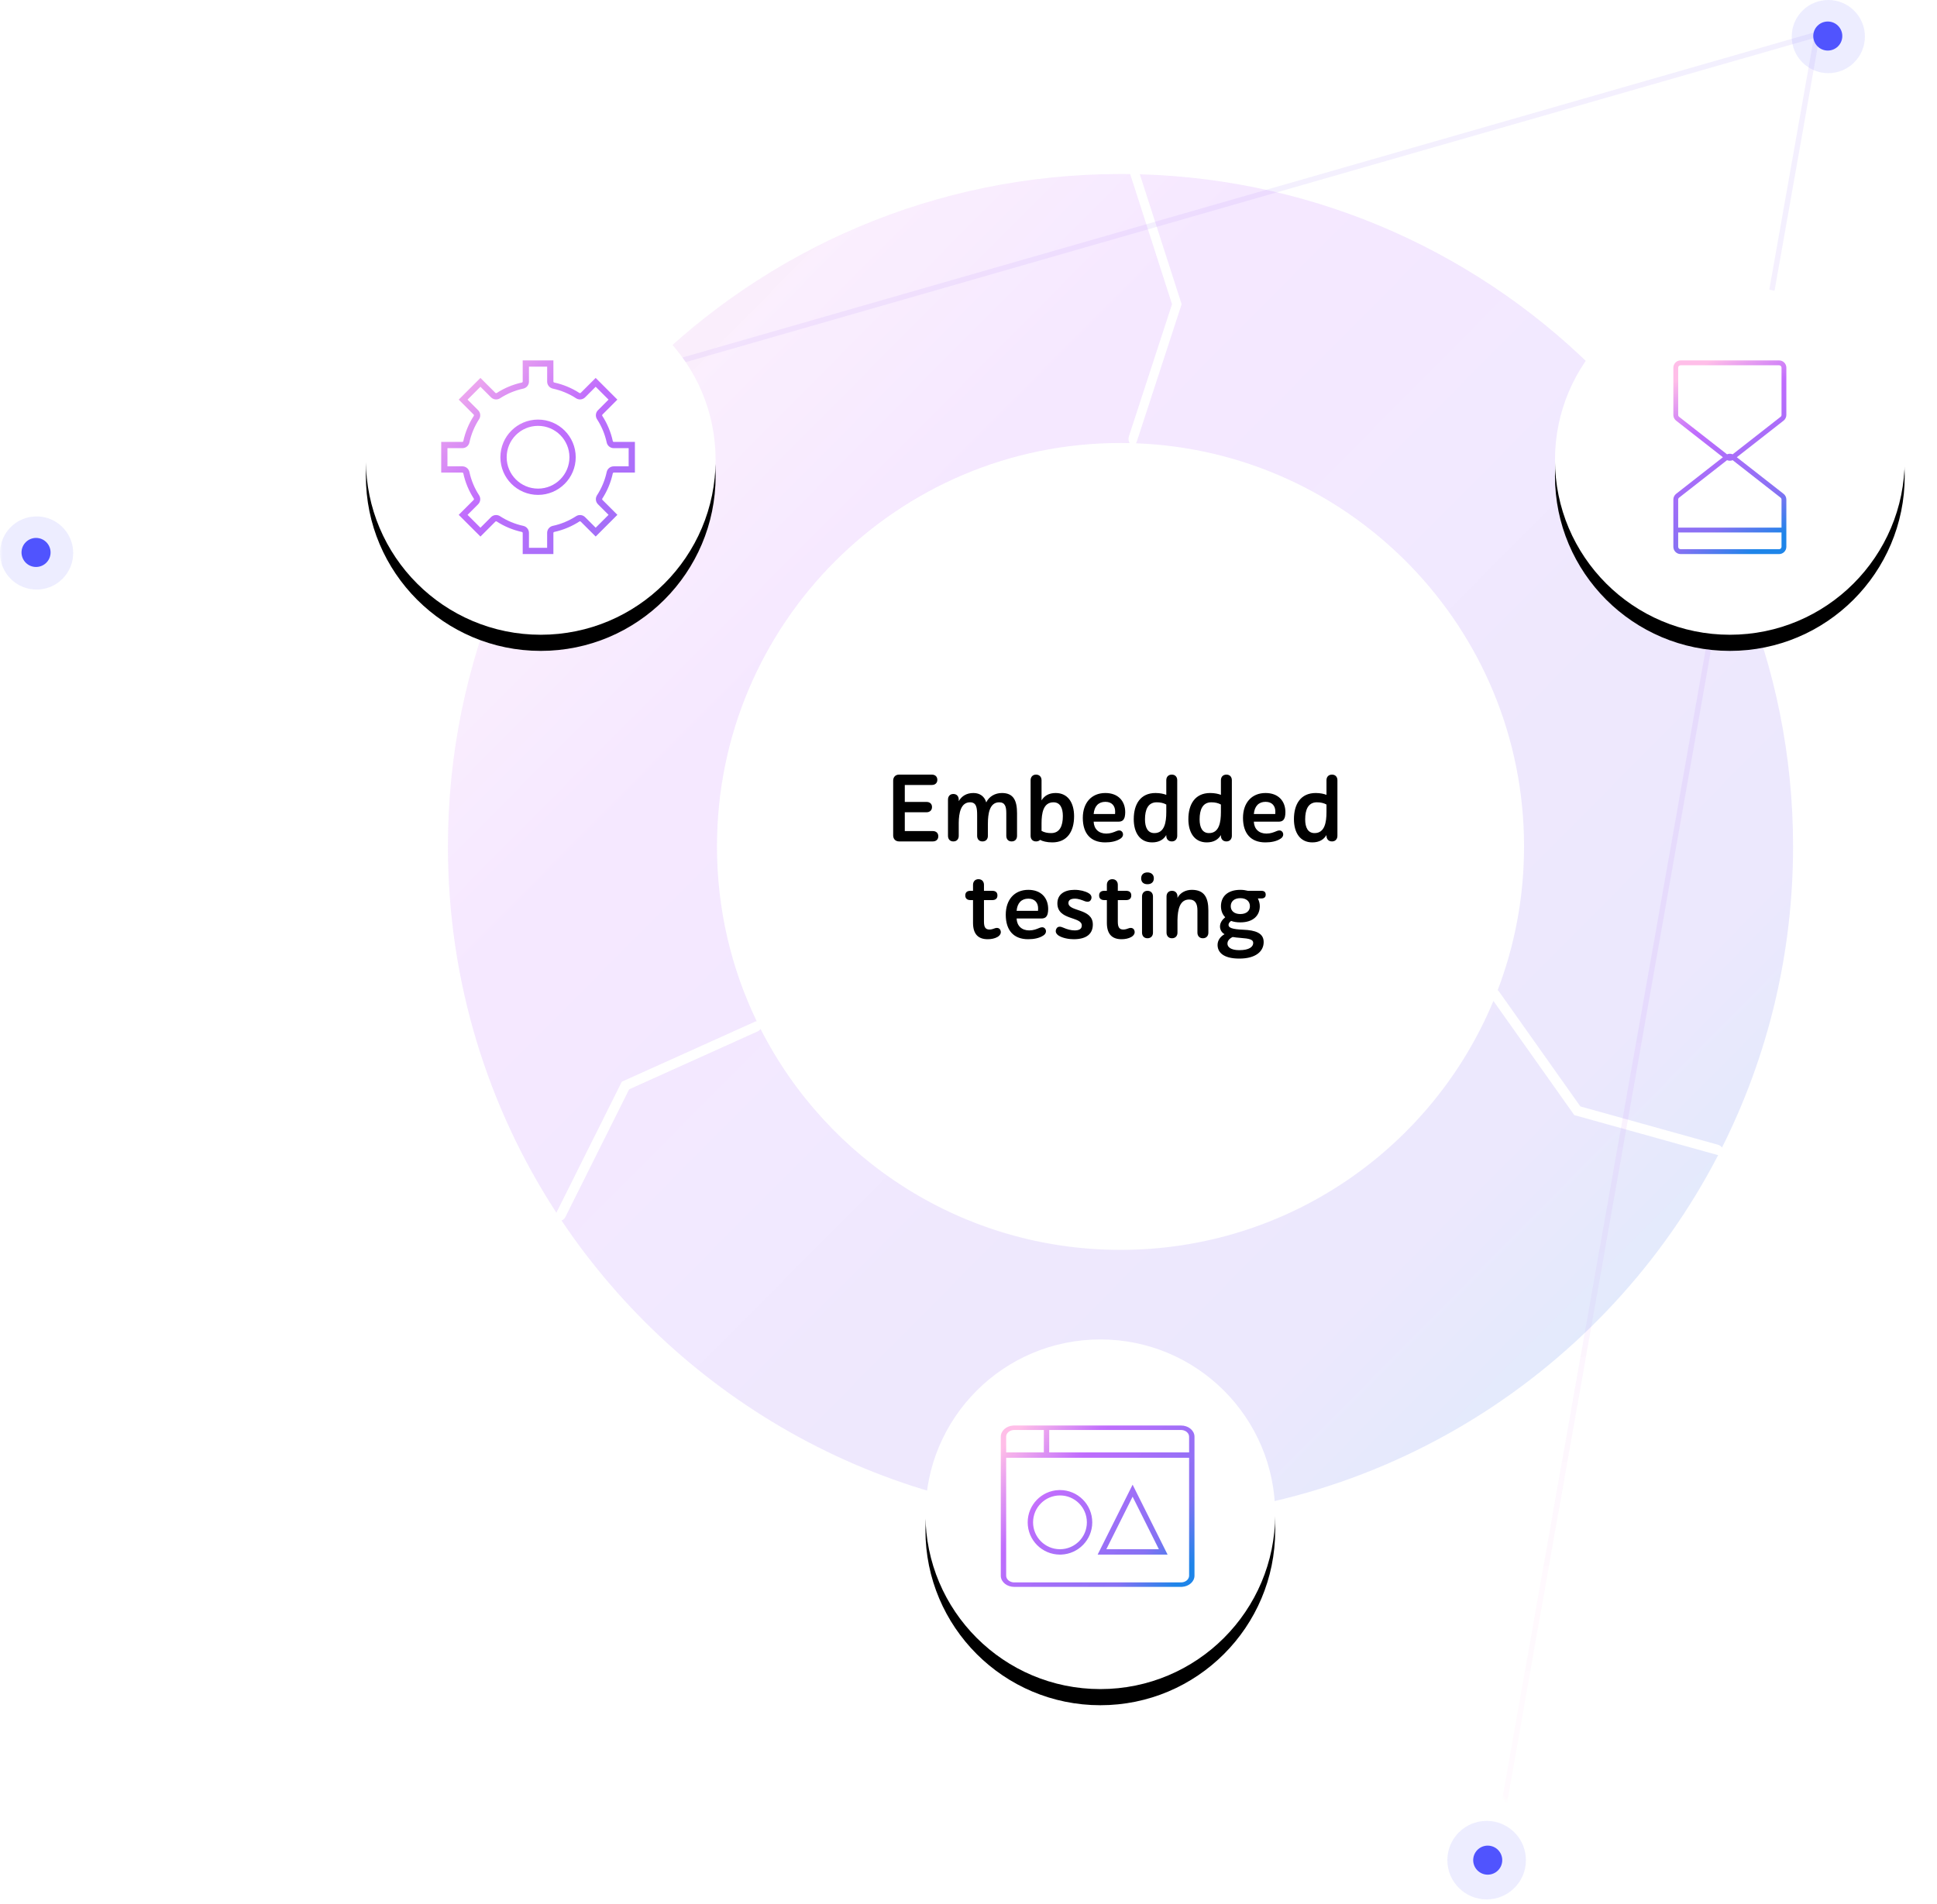 <svg xmlns="http://www.w3.org/2000/svg" xmlns:xlink="http://www.w3.org/1999/xlink" width="360" height="354" viewBox="0 0 360 354">
  <defs>
    <rect id="img-embedded-testing-a" width="371" height="382" x="0" y="0"/>
    <linearGradient id="img-embedded-testing-b" x1="100%" x2="0%" y1="82.087%" y2="17.913%">
      <stop offset="0%" stop-color="#1E85E9" stop-opacity=".3"/>
      <stop offset="20.276%" stop-color="#8671F3" stop-opacity=".397"/>
      <stop offset="70.727%" stop-color="#C06CFD" stop-opacity=".4"/>
      <stop offset="100%" stop-color="#FFBEE8" stop-opacity=".3"/>
    </linearGradient>
    <linearGradient id="img-embedded-testing-d" x1="95.041%" x2="2.825%" y1="94.699%" y2="3.199%">
      <stop offset="0%" stop-color="#1E85E9"/>
      <stop offset="20.276%" stop-color="#8671F3"/>
      <stop offset="70.727%" stop-color="#C06CFD" stop-opacity=".99"/>
      <stop offset="100%" stop-color="#FFBEE8"/>
    </linearGradient>
    <circle id="img-embedded-testing-f" cx="100.5" cy="105.5" r="32.5"/>
    <filter id="img-embedded-testing-e" width="132.3%" height="132.3%" x="-16.2%" y="-11.5%" filterUnits="objectBoundingBox">
      <feOffset dy="3" in="SourceAlpha" result="shadowOffsetOuter1"/>
      <feGaussianBlur in="shadowOffsetOuter1" result="shadowBlurOuter1" stdDeviation="3"/>
      <feColorMatrix in="shadowBlurOuter1" values="0 0 0 0 0.042   0 0 0 0 0.042   0 0 0 0 0.042  0 0 0 0.079 0"/>
    </filter>
    <linearGradient id="img-embedded-testing-g" x1="155.067%" x2="0%" y1="165.598%" y2="0%">
      <stop offset="0%" stop-color="#1E85E9"/>
      <stop offset="20.276%" stop-color="#8671F3"/>
      <stop offset="70.727%" stop-color="#C06CFD" stop-opacity=".99"/>
      <stop offset="100%" stop-color="#FFBEE8"/>
    </linearGradient>
    <circle id="img-embedded-testing-i" cx="321.5" cy="105.5" r="32.5"/>
    <filter id="img-embedded-testing-h" width="132.3%" height="132.3%" x="-16.2%" y="-11.5%" filterUnits="objectBoundingBox">
      <feOffset dy="3" in="SourceAlpha" result="shadowOffsetOuter1"/>
      <feGaussianBlur in="shadowOffsetOuter1" result="shadowBlurOuter1" stdDeviation="3"/>
      <feColorMatrix in="shadowBlurOuter1" values="0 0 0 0 0.042   0 0 0 0 0.042   0 0 0 0 0.042  0 0 0 0.079 0"/>
    </filter>
    <linearGradient id="img-embedded-testing-j" x1="67.014%" x2="32.986%" y1="100%" y2="0%">
      <stop offset="0%" stop-color="#1E85E9"/>
      <stop offset="20.276%" stop-color="#8671F3"/>
      <stop offset="70.727%" stop-color="#C06CFD"/>
      <stop offset="100%" stop-color="#FFBEE8"/>
    </linearGradient>
    <circle id="img-embedded-testing-l" cx="204.5" cy="301.5" r="32.5"/>
    <filter id="img-embedded-testing-k" width="132.3%" height="132.3%" x="-16.2%" y="-11.5%" filterUnits="objectBoundingBox">
      <feOffset dy="3" in="SourceAlpha" result="shadowOffsetOuter1"/>
      <feGaussianBlur in="shadowOffsetOuter1" result="shadowBlurOuter1" stdDeviation="3"/>
      <feColorMatrix in="shadowBlurOuter1" values="0 0 0 0 0.042   0 0 0 0 0.042   0 0 0 0 0.042  0 0 0 0.079 0"/>
    </filter>
    <linearGradient id="img-embedded-testing-m" x1="100%" x2="0%" y1="84.722%" y2="15.278%">
      <stop offset="0%" stop-color="#1E85E9"/>
      <stop offset="20.276%" stop-color="#8671F3"/>
      <stop offset="70.727%" stop-color="#C06CFD" stop-opacity=".99"/>
      <stop offset="100%" stop-color="#FFBEE8"/>
    </linearGradient>
  </defs>
  <g fill="none" fill-rule="evenodd" transform="translate(0 -20)">
    <mask id="img-embedded-testing-c" fill="#fff">
      <use xlink:href="#img-embedded-testing-a"/>
    </mask>
    <use fill="#FFF" fill-opacity="0" xlink:href="#img-embedded-testing-a"/>
    <polygon stroke="url(#img-embedded-testing-b)" points="55.871 -11.373 422.871 -11.373 239.371 282.627" mask="url(#img-embedded-testing-c)" opacity=".5" transform="rotate(-138 239.37 135.627)"/>
    <path fill="url(#img-embedded-testing-d)" fill-rule="nonzero" d="M277.555,206.067 L292.586,227.294 L319.11,234.683 C319.186,234.704 319.261,234.717 319.333,234.724 C298.545,274.895 256.604,302.35 208.25,302.35 C164.953,302.35 126.798,280.337 104.365,246.892 C104.625,246.791 104.862,246.599 105.02,246.347 L105.083,246.235 L116.928,222.508 L140.79,211.751 C141.02,211.647 141.214,211.479 141.35,211.282 C153.732,235.653 179.041,252.35 208.25,252.35 C239.499,252.35 266.284,233.239 277.555,206.067 Z M208.25,52.35 C208.85,52.35 209.449,52.354 210.047,52.363 L217.826,76.549 L209.8,101.14 C209.66,101.568 209.732,102.053 209.955,102.372 C209.389,102.356 208.82,102.35 208.25,102.35 C166.829,102.35 133.25,135.929 133.25,177.35 C133.25,188.989 135.901,200.008 140.632,209.838 C140.565,209.846 140.496,209.862 140.426,209.885 L140.309,209.931 L115.565,221.087 L103.405,245.439 C90.657,225.85 83.25,202.465 83.25,177.35 C83.25,108.314 139.214,52.35 208.25,52.35 Z M211.845,52.401 C279.218,54.303 333.25,109.517 333.25,177.35 C333.25,197.473 328.495,216.485 320.047,233.325 C319.898,233.119 319.683,232.95 319.432,232.853 L319.31,232.812 L293.72,225.685 L278.569,204.287 C278.507,204.2 278.435,204.121 278.356,204.052 C281.518,195.758 283.25,186.756 283.25,177.35 C283.25,136.887 251.207,103.908 211.112,102.404 C211.164,102.339 211.21,102.26 211.248,102.172 L211.292,102.056 L219.614,76.555 L211.845,52.401 Z" mask="url(#img-embedded-testing-c)" opacity=".4"/>
    <path fill="#000" fill-rule="nonzero" d="M173.362,176.42 C173.992,176.42 174.388,176.042 174.388,175.466 C174.388,174.872 173.992,174.494 173.362,174.494 L168.16,174.494 L168.16,171.002 L172.174,171.002 C172.822,171.002 173.218,170.606 173.218,170.03 C173.218,169.436 172.822,169.076 172.174,169.076 L168.16,169.076 L168.16,165.926 L173.182,165.926 C173.812,165.926 174.208,165.548 174.208,164.972 C174.208,164.378 173.812,164 173.182,164 L167.098,164 C166.378,164 166,164.504 166,165.116 L166,175.304 C166,175.934 166.396,176.42 167.116,176.42 L173.362,176.42 Z M188.014,176.42 C188.698,176.42 189.022,175.952 189.022,175.376 L189.022,171.218 C189.022,168.878 188.41,167.42 186.214,167.42 C184.954,167.42 183.82,168.05 183.298,169.166 C182.974,168.032 182.092,167.42 180.922,167.42 C179.644,167.42 178.744,167.978 178.186,168.932 L178.186,168.644 C178.186,168.086 177.862,167.6 177.178,167.6 C176.512,167.6 176.188,168.086 176.188,168.644 L176.188,175.376 C176.188,175.952 176.512,176.42 177.178,176.42 C177.862,176.42 178.186,175.952 178.186,175.376 L178.186,172.982 C178.204,171.146 178.564,169.148 180.292,169.148 C181.48,169.148 181.606,170.174 181.606,171.56 L181.606,175.376 C181.606,175.952 181.93,176.42 182.596,176.42 C183.28,176.42 183.604,175.952 183.604,175.376 L183.604,173.144 C183.604,171.272 183.91,169.148 185.71,169.148 C186.808,169.148 187.024,169.976 187.024,171.164 L187.024,175.376 C187.024,175.952 187.348,176.42 188.014,176.42 Z M195.574,176.6 C198.382,176.6 199.624,174.512 199.624,171.74 C199.624,169.22 198.472,167.42 196.204,167.42 C194.926,167.42 194.098,167.942 193.576,168.788 L193.576,165.044 C193.576,164.486 193.234,164 192.55,164 C191.884,164 191.542,164.486 191.542,165.044 L191.542,175.376 C191.542,175.952 191.884,176.42 192.55,176.42 C192.874,176.42 193.144,176.312 193.306,176.132 C193.756,176.384 194.548,176.6 195.574,176.6 Z M195.358,174.872 C194.674,174.872 194.08,174.746 193.576,174.458 L193.576,173.054 C193.576,171.2 193.882,169.148 195.79,169.148 C197.014,169.148 197.536,170.174 197.536,171.704 C197.536,173.504 196.978,174.872 195.358,174.872 Z M205.402,176.6 C206.428,176.6 207.472,176.42 208.246,175.898 C208.714,175.592 208.822,175.124 208.624,174.746 C208.426,174.404 208.084,174.26 207.508,174.494 C206.95,174.728 206.374,174.962 205.6,174.962 C204.214,174.962 203.314,174.116 203.26,172.748 L207.85,172.748 C208.57,172.748 208.876,172.442 209.038,171.848 C209.092,171.65 209.128,171.254 209.128,171.002 C209.128,168.896 207.796,167.42 205.438,167.42 C202.846,167.42 201.244,169.256 201.244,172.046 C201.244,174.944 202.702,176.6 205.402,176.6 Z M207.238,171.326 L203.26,171.326 C203.386,169.868 204.16,169.058 205.438,169.058 C206.68,169.058 207.256,169.85 207.256,170.876 C207.256,171.038 207.256,171.146 207.238,171.326 Z M214.132,176.6 C215.41,176.6 216.256,176.078 216.76,175.232 L216.76,175.376 C216.76,175.934 217.102,176.42 217.786,176.42 C218.452,176.42 218.794,175.934 218.794,175.376 L218.794,165.044 C218.794,164.468 218.452,164 217.786,164 C217.102,164 216.76,164.468 216.76,165.044 L216.76,167.762 C216.31,167.582 215.608,167.42 214.762,167.42 C211.954,167.42 210.712,169.508 210.712,172.28 C210.712,174.8 211.864,176.6 214.132,176.6 Z M214.546,174.872 C213.322,174.872 212.8,173.846 212.8,172.316 C212.8,170.516 213.358,169.148 214.978,169.148 C215.662,169.148 216.256,169.274 216.76,169.562 L216.76,170.966 C216.76,172.82 216.454,174.872 214.546,174.872 Z M224.284,176.6 C225.562,176.6 226.408,176.078 226.912,175.232 L226.912,175.376 C226.912,175.934 227.254,176.42 227.938,176.42 C228.604,176.42 228.946,175.934 228.946,175.376 L228.946,165.044 C228.946,164.468 228.604,164 227.938,164 C227.254,164 226.912,164.468 226.912,165.044 L226.912,167.762 C226.462,167.582 225.76,167.42 224.914,167.42 C222.106,167.42 220.864,169.508 220.864,172.28 C220.864,174.8 222.016,176.6 224.284,176.6 Z M224.698,174.872 C223.474,174.872 222.952,173.846 222.952,172.316 C222.952,170.516 223.51,169.148 225.13,169.148 C225.814,169.148 226.408,169.274 226.912,169.562 L226.912,170.966 C226.912,172.82 226.606,174.872 224.698,174.872 Z M235.174,176.6 C236.2,176.6 237.244,176.42 238.018,175.898 C238.486,175.592 238.594,175.124 238.396,174.746 C238.198,174.404 237.856,174.26 237.28,174.494 C236.722,174.728 236.146,174.962 235.372,174.962 C233.986,174.962 233.086,174.116 233.032,172.748 L237.622,172.748 C238.342,172.748 238.648,172.442 238.81,171.848 C238.864,171.65 238.9,171.254 238.9,171.002 C238.9,168.896 237.568,167.42 235.21,167.42 C232.618,167.42 231.016,169.256 231.016,172.046 C231.016,174.944 232.474,176.6 235.174,176.6 Z M237.01,171.326 L233.032,171.326 C233.158,169.868 233.932,169.058 235.21,169.058 C236.452,169.058 237.028,169.85 237.028,170.876 C237.028,171.038 237.028,171.146 237.01,171.326 Z M243.904,176.6 C245.182,176.6 246.028,176.078 246.532,175.232 L246.532,175.376 C246.532,175.934 246.874,176.42 247.558,176.42 C248.224,176.42 248.566,175.934 248.566,175.376 L248.566,165.044 C248.566,164.468 248.224,164 247.558,164 C246.874,164 246.532,164.468 246.532,165.044 L246.532,167.762 C246.082,167.582 245.38,167.42 244.534,167.42 C241.726,167.42 240.484,169.508 240.484,172.28 C240.484,174.8 241.636,176.6 243.904,176.6 Z M244.318,174.872 C243.094,174.872 242.572,173.846 242.572,172.316 C242.572,170.516 243.13,169.148 244.75,169.148 C245.434,169.148 246.028,169.274 246.532,169.562 L246.532,170.966 C246.532,172.82 246.226,174.872 244.318,174.872 Z M183.577,194.6 C184.207,194.6 184.873,194.474 185.377,194.186 C185.863,193.898 186.151,193.466 185.935,192.926 C185.755,192.494 185.305,192.404 184.855,192.584 C184.639,192.674 184.243,192.8 183.901,192.8 C183.145,192.8 182.875,192.35 182.875,191.342 L182.875,187.328 L184.405,187.328 C185.053,187.328 185.377,187.004 185.377,186.464 C185.377,185.906 185.053,185.6 184.405,185.6 L182.875,185.6 L182.875,184.484 C182.875,183.926 182.533,183.44 181.849,183.44 C181.183,183.44 180.841,183.926 180.841,184.484 L180.841,185.6 L180.373,185.6 C179.725,185.6 179.401,185.906 179.401,186.464 C179.401,187.004 179.725,187.328 180.373,187.328 L180.841,187.328 L180.841,191.558 C180.841,193.7 181.849,194.6 183.577,194.6 Z M191.083,194.6 C192.109,194.6 193.153,194.42 193.927,193.898 C194.395,193.592 194.503,193.124 194.305,192.746 C194.107,192.404 193.765,192.26 193.189,192.494 C192.631,192.728 192.055,192.962 191.281,192.962 C189.895,192.962 188.995,192.116 188.941,190.748 L193.531,190.748 C194.251,190.748 194.557,190.442 194.719,189.848 C194.773,189.65 194.809,189.254 194.809,189.002 C194.809,186.896 193.477,185.42 191.119,185.42 C188.527,185.42 186.925,187.256 186.925,190.046 C186.925,192.944 188.383,194.6 191.083,194.6 Z M192.919,189.326 L188.941,189.326 C189.067,187.868 189.841,187.058 191.119,187.058 C192.361,187.058 192.937,187.85 192.937,188.876 C192.937,189.038 192.937,189.146 192.919,189.326 Z M199.543,194.6 C201.973,194.6 203.107,193.574 203.107,191.864 C203.107,188.804 198.571,189.524 198.571,187.868 C198.571,187.364 198.949,187.058 199.777,187.058 C200.443,187.058 201.145,187.346 201.649,187.544 C202.225,187.724 202.585,187.634 202.783,187.202 C202.963,186.788 202.855,186.338 202.279,186.014 C201.685,185.672 200.749,185.42 199.705,185.42 C197.815,185.42 196.519,186.266 196.519,187.94 C196.519,191.126 201.055,190.334 201.055,192.044 C201.055,192.656 200.623,192.962 199.723,192.962 C199.057,192.962 198.319,192.764 197.635,192.458 C197.167,192.242 196.591,192.116 196.321,192.674 C196.087,193.16 196.249,193.574 196.735,193.916 C197.455,194.384 198.625,194.6 199.543,194.6 Z M208.453,194.6 C209.083,194.6 209.749,194.474 210.253,194.186 C210.739,193.898 211.027,193.466 210.811,192.926 C210.631,192.494 210.181,192.404 209.731,192.584 C209.515,192.674 209.119,192.8 208.777,192.8 C208.021,192.8 207.751,192.35 207.751,191.342 L207.751,187.328 L209.281,187.328 C209.929,187.328 210.253,187.004 210.253,186.464 C210.253,185.906 209.929,185.6 209.281,185.6 L207.751,185.6 L207.751,184.484 C207.751,183.926 207.409,183.44 206.725,183.44 C206.059,183.44 205.717,183.926 205.717,184.484 L205.717,185.6 L205.249,185.6 C204.601,185.6 204.277,185.906 204.277,186.464 C204.277,187.004 204.601,187.328 205.249,187.328 L205.717,187.328 L205.717,191.558 C205.717,193.7 206.725,194.6 208.453,194.6 Z M213.259,184.376 C213.961,184.376 214.447,183.998 214.447,183.278 C214.447,182.594 213.961,182.18 213.259,182.18 C212.539,182.18 212.089,182.594 212.089,183.278 C212.089,183.998 212.539,184.376 213.259,184.376 Z M213.259,194.42 C213.943,194.42 214.285,193.952 214.285,193.376 L214.285,186.644 C214.285,186.086 213.943,185.6 213.259,185.6 C212.593,185.6 212.251,186.086 212.251,186.644 L212.251,193.376 C212.251,193.952 212.593,194.42 213.259,194.42 Z M223.555,194.42 C224.239,194.42 224.581,193.952 224.581,193.376 L224.581,189.272 C224.581,186.878 223.843,185.42 221.503,185.42 C220.441,185.42 219.379,185.888 218.839,186.914 L218.839,186.644 C218.839,186.086 218.497,185.6 217.813,185.6 C217.147,185.6 216.805,186.086 216.805,186.644 L216.805,193.376 C216.805,193.952 217.147,194.42 217.813,194.42 C218.497,194.42 218.839,193.952 218.839,193.376 L218.839,191.054 C218.875,189.038 219.271,187.22 221.017,187.22 C222.169,187.22 222.547,188.048 222.547,189.236 L222.547,193.376 C222.547,193.952 222.889,194.42 223.555,194.42 Z M230.341,198.2 C233.347,198.2 234.859,196.886 234.859,195.122 C234.859,193.43 233.293,192.926 231.079,192.836 C228.901,192.746 228.325,192.44 228.325,191.936 C228.325,191.684 228.505,191.396 228.811,191.198 C229.297,191.378 229.855,191.468 230.521,191.468 C232.897,191.468 234.139,190.208 234.139,188.462 C234.139,187.94 233.995,187.454 233.779,187.022 L234.409,187.022 C234.967,187.022 235.237,186.77 235.237,186.32 C235.237,185.834 234.967,185.6 234.409,185.6 L231.925,185.6 C231.511,185.492 231.043,185.42 230.521,185.42 C228.163,185.42 226.921,186.662 226.921,188.462 C226.921,189.29 227.191,189.992 227.713,190.514 C227.137,190.982 226.741,191.558 226.741,192.242 C226.741,192.746 226.993,193.34 227.587,193.664 C226.759,194.132 226.291,194.852 226.291,195.662 C226.291,196.904 227.191,198.2 230.341,198.2 Z M230.521,189.92 C229.387,189.92 228.739,189.326 228.739,188.462 C228.739,187.58 229.387,186.968 230.521,186.968 C231.655,186.968 232.303,187.58 232.303,188.462 C232.303,189.326 231.655,189.92 230.521,189.92 Z M230.323,196.634 C228.685,196.634 228.127,196.004 228.127,195.428 C228.127,194.87 228.523,194.456 229.099,194.186 C229.513,194.258 229.963,194.312 230.503,194.348 C232.267,194.474 232.915,194.672 232.915,195.284 C232.915,196.004 232.195,196.634 230.323,196.634 Z" mask="url(#img-embedded-testing-c)"/>
    <g mask="url(#img-embedded-testing-c)">
      <use fill="#000" filter="url(#img-embedded-testing-e)" xlink:href="#img-embedded-testing-f"/>
      <use fill="#FFF" xlink:href="#img-embedded-testing-f"/>
    </g>
    <path fill="url(#img-embedded-testing-g)" fill-rule="nonzero" d="M102.853,87 L102.853,90.935 C102.853,91.019 102.911,91.091 102.993,91.108 C104.669,91.469 106.266,92.133 107.701,93.065 C107.771,93.11 107.862,93.1 107.92,93.043 L107.92,93.043 L110.708,90.255 L114.742,94.289 L111.957,97.08 C111.898,97.139 111.889,97.231 111.933,97.299 C112.867,98.737 113.531,100.334 113.892,102.011 C113.909,102.092 113.981,102.15 114.064,102.15 L114.064,102.15 L118,102.15 L118,107.853 L114.065,107.853 C113.981,107.853 113.909,107.911 113.892,107.993 C113.531,109.669 112.867,111.266 111.935,112.701 C111.89,112.771 111.9,112.862 111.957,112.92 L111.957,112.92 L114.745,115.708 L110.711,119.742 L107.92,116.957 C107.861,116.898 107.769,116.889 107.701,116.933 C106.263,117.867 104.666,118.531 102.989,118.892 C102.908,118.909 102.85,118.981 102.85,119.064 L102.85,119.064 L102.85,123 L97.147,123 L97.147,119.065 C97.147,118.981 97.089,118.909 97.007,118.892 C95.331,118.531 93.735,117.867 92.299,116.934 C92.23,116.889 92.138,116.899 92.08,116.957 L92.08,116.957 L89.293,119.745 L85.255,115.711 L88.042,112.92 C88.101,112.861 88.111,112.769 88.066,112.7 C87.133,111.263 86.47,109.668 86.108,107.992 C86.091,107.911 86.019,107.853 85.936,107.853 L85.936,107.853 L82,107.853 L82,102.147 L85.935,102.147 C86.019,102.147 86.091,102.089 86.108,102.007 C86.47,100.331 87.133,98.735 88.065,97.299 C88.109,97.229 88.1,97.138 88.042,97.079 L88.042,97.079 L85.255,94.288 L89.289,90.255 L92.08,93.043 C92.139,93.102 92.231,93.112 92.3,93.067 C93.738,92.133 95.334,91.469 97.008,91.109 C97.089,91.091 97.147,91.019 97.147,90.936 L97.147,90.936 L97.147,87 L102.853,87 Z M101.691,88.161 L98.308,88.161 L98.309,90.936 C98.309,91.516 97.936,92.024 97.394,92.205 L97.394,92.205 L97.255,92.243 C95.717,92.574 94.252,93.183 92.932,94.041 C92.402,94.384 91.704,94.31 91.259,93.864 L91.259,93.864 L89.289,91.896 L86.896,94.288 L88.864,96.259 C89.27,96.667 89.366,97.284 89.117,97.793 L89.117,97.793 L89.04,97.929 C88.184,99.249 87.575,100.714 87.243,102.252 C87.111,102.868 86.566,103.308 85.936,103.309 L85.936,103.309 L83.161,103.308 L83.161,106.691 L85.936,106.691 C86.518,106.692 87.027,107.067 87.206,107.609 L87.206,107.609 L87.243,107.748 C87.575,109.285 88.184,110.749 89.041,112.069 C89.383,112.599 89.309,113.296 88.863,113.741 L88.863,113.741 L86.896,115.709 L89.291,118.103 L91.259,116.136 C91.667,115.729 92.285,115.632 92.794,115.882 L92.794,115.882 L92.93,115.959 C94.249,116.817 95.714,117.426 97.252,117.757 C97.868,117.889 98.308,118.433 98.309,119.064 L98.309,119.064 L98.308,121.839 L101.687,121.839 L101.688,119.064 C101.689,118.482 102.064,117.973 102.606,117.794 L102.606,117.794 L102.745,117.757 C104.284,117.426 105.748,116.816 107.069,115.958 C107.599,115.616 108.296,115.69 108.741,116.136 L108.741,116.136 L110.711,118.099 L113.103,115.708 L111.135,113.741 C110.729,113.333 110.633,112.716 110.882,112.207 L110.882,112.207 L110.959,112.071 C111.816,110.751 112.425,109.287 112.757,107.748 C112.889,107.132 113.433,106.692 114.064,106.691 L114.064,106.691 L116.839,106.691 L116.839,103.311 L114.064,103.312 C113.482,103.311 112.973,102.936 112.794,102.394 L112.794,102.394 L112.757,102.255 C112.425,100.717 111.816,99.252 110.958,97.931 C110.616,97.401 110.69,96.704 111.136,96.259 L111.136,96.259 L113.099,94.288 L110.708,91.897 L108.741,93.865 C108.333,94.271 107.716,94.367 107.207,94.118 L107.207,94.118 L107.071,94.041 C105.751,93.184 104.287,92.574 102.748,92.243 C102.132,92.111 101.692,91.566 101.691,90.936 L101.691,90.936 L101.691,88.161 Z M100,98 C103.866,98 107,101.134 107,105.001 C106.996,108.865 103.865,111.996 100,112 C96.134,112 93,108.866 93,105 C93,101.134 96.134,98 100,98 Z M100,99.167 C96.778,99.167 94.167,101.778 94.167,105 C94.167,108.222 96.778,110.833 99.999,110.833 C103.22,110.83 105.83,108.22 105.833,105 C105.833,101.778 103.222,99.167 100,99.167 Z" mask="url(#img-embedded-testing-c)"/>
    <g mask="url(#img-embedded-testing-c)">
      <use fill="#000" filter="url(#img-embedded-testing-h)" xlink:href="#img-embedded-testing-i"/>
      <use fill="#FFF" xlink:href="#img-embedded-testing-i"/>
    </g>
    <path fill="url(#img-embedded-testing-j)" fill-rule="nonzero" d="M330.654,87 C331.397,87 332,87.607 332,88.356 L332,88.356 L332,97.131 C332,97.549 331.808,97.944 331.48,98.201 L331.48,98.201 L322.792,105 L331.48,111.799 C331.808,112.056 332,112.451 332,112.869 L332,121.644 C332,122.393 331.397,123 330.654,123 L312.346,123 C311.603,123 311,122.393 311,121.644 L311,112.869 C311,112.451 311.192,112.056 311.52,111.799 L320.207,105 L311.52,98.201 C311.228,97.973 311.044,97.635 311.007,97.269 L311,97.131 L311,88.356 C311,87.607 311.603,87 312.346,87 L312.346,87 Z M331.102,118.989 L311.897,118.989 L311.897,121.644 C311.897,121.894 312.098,122.096 312.346,122.096 L330.654,122.096 C330.902,122.096 331.103,121.894 331.103,121.644 L331.102,118.989 Z M322.022,105.544 C321.689,105.685 321.311,105.685 320.978,105.544 L312.071,112.512 C311.961,112.598 311.897,112.73 311.897,112.869 L311.897,118.086 L331.102,118.086 L331.103,112.869 C331.103,112.73 331.039,112.598 330.929,112.512 Z M330.654,87.904 L312.346,87.904 C312.098,87.904 311.897,88.106 311.897,88.356 L311.897,88.356 L311.897,97.131 C311.897,97.27 311.961,97.402 312.071,97.488 L312.071,97.488 L320.978,104.456 C321.311,104.315 321.689,104.315 322.022,104.456 L330.929,97.488 C331.039,97.402 331.103,97.27 331.103,97.131 L331.103,97.131 L331.103,88.356 C331.103,88.106 330.902,87.904 330.654,87.904 L330.654,87.904 Z" mask="url(#img-embedded-testing-c)"/>
    <g mask="url(#img-embedded-testing-c)">
      <use fill="#000" filter="url(#img-embedded-testing-k)" xlink:href="#img-embedded-testing-l"/>
      <use fill="#FFF" xlink:href="#img-embedded-testing-l"/>
    </g>
    <path fill="url(#img-embedded-testing-m)" fill-rule="nonzero" d="M219.5,285 C220.823,285 221.906,285.857 221.994,286.941 L222,287.083 L222,312.917 C222,314.019 220.972,314.922 219.671,314.995 L219.5,315 L188.5,315 C187.177,315 186.094,314.143 186.006,313.059 L186,312.917 L186,287.083 C186,285.981 187.028,285.078 188.329,285.005 L188.5,285 L219.5,285 Z M221,291 L187,291 L187,312.917 C187,313.566 187.595,314.1 188.356,314.161 L188.5,314.167 L219.5,314.167 C220.28,314.167 220.92,313.671 220.993,313.037 L221,312.917 L221,291 Z M197,297 C200.314,297 203,299.686 203,303 C203,306.238 200.434,308.878 197.225,308.996 L197,309 C193.686,309 191,306.314 191,303 C191,299.762 193.566,297.122 196.775,297.004 L197,297 Z M210.5,296 L217,309 L204,309 L210.5,296 Z M197,298 C194.239,298 192,300.239 192,303 C192,305.761 194.239,308 197,308 C199.761,308 202,305.761 202,303 C202,300.239 199.761,298 197,298 Z M210.5,298.236 L205.618,308 L215.381,308 L210.5,298.236 Z M219.5,285.833 L195,285.833 L195,290 L221,290 L221,287.083 C221,286.434 220.405,285.9 219.644,285.839 L219.5,285.833 Z M194,285.833 L188.5,285.833 C187.72,285.833 187.08,286.329 187.007,286.963 L187,287.083 L187,290 L194,290 L194,285.833 Z" mask="url(#img-embedded-testing-c)"/>
    <g fill="#5055FE" mask="url(#img-embedded-testing-c)">
      <g transform="translate(0 116)">
        <circle cx="6.7" cy="6.7" r="2.7" transform="rotate(51 6.7 6.7)"/>
        <circle cx="6.8" cy="6.8" r="6.8" opacity=".103"/>
      </g>
    </g>
    <g fill="#5055FE" mask="url(#img-embedded-testing-c)">
      <g transform="translate(268.8 358.5)">
        <circle cx="7.7" cy="7.3" r="2.7" transform="rotate(51 7.7 7.3)"/>
        <circle cx="7.5" cy="7.3" r="7.3" opacity=".103"/>
      </g>
    </g>
    <g fill="#5055FE" mask="url(#img-embedded-testing-c)">
      <g transform="translate(333 20)">
        <circle cx="6.7" cy="6.7" r="2.7" transform="rotate(51 6.7 6.7)"/>
        <circle cx="6.8" cy="6.8" r="6.8" opacity=".103"/>
      </g>
    </g>
  </g>
</svg>

